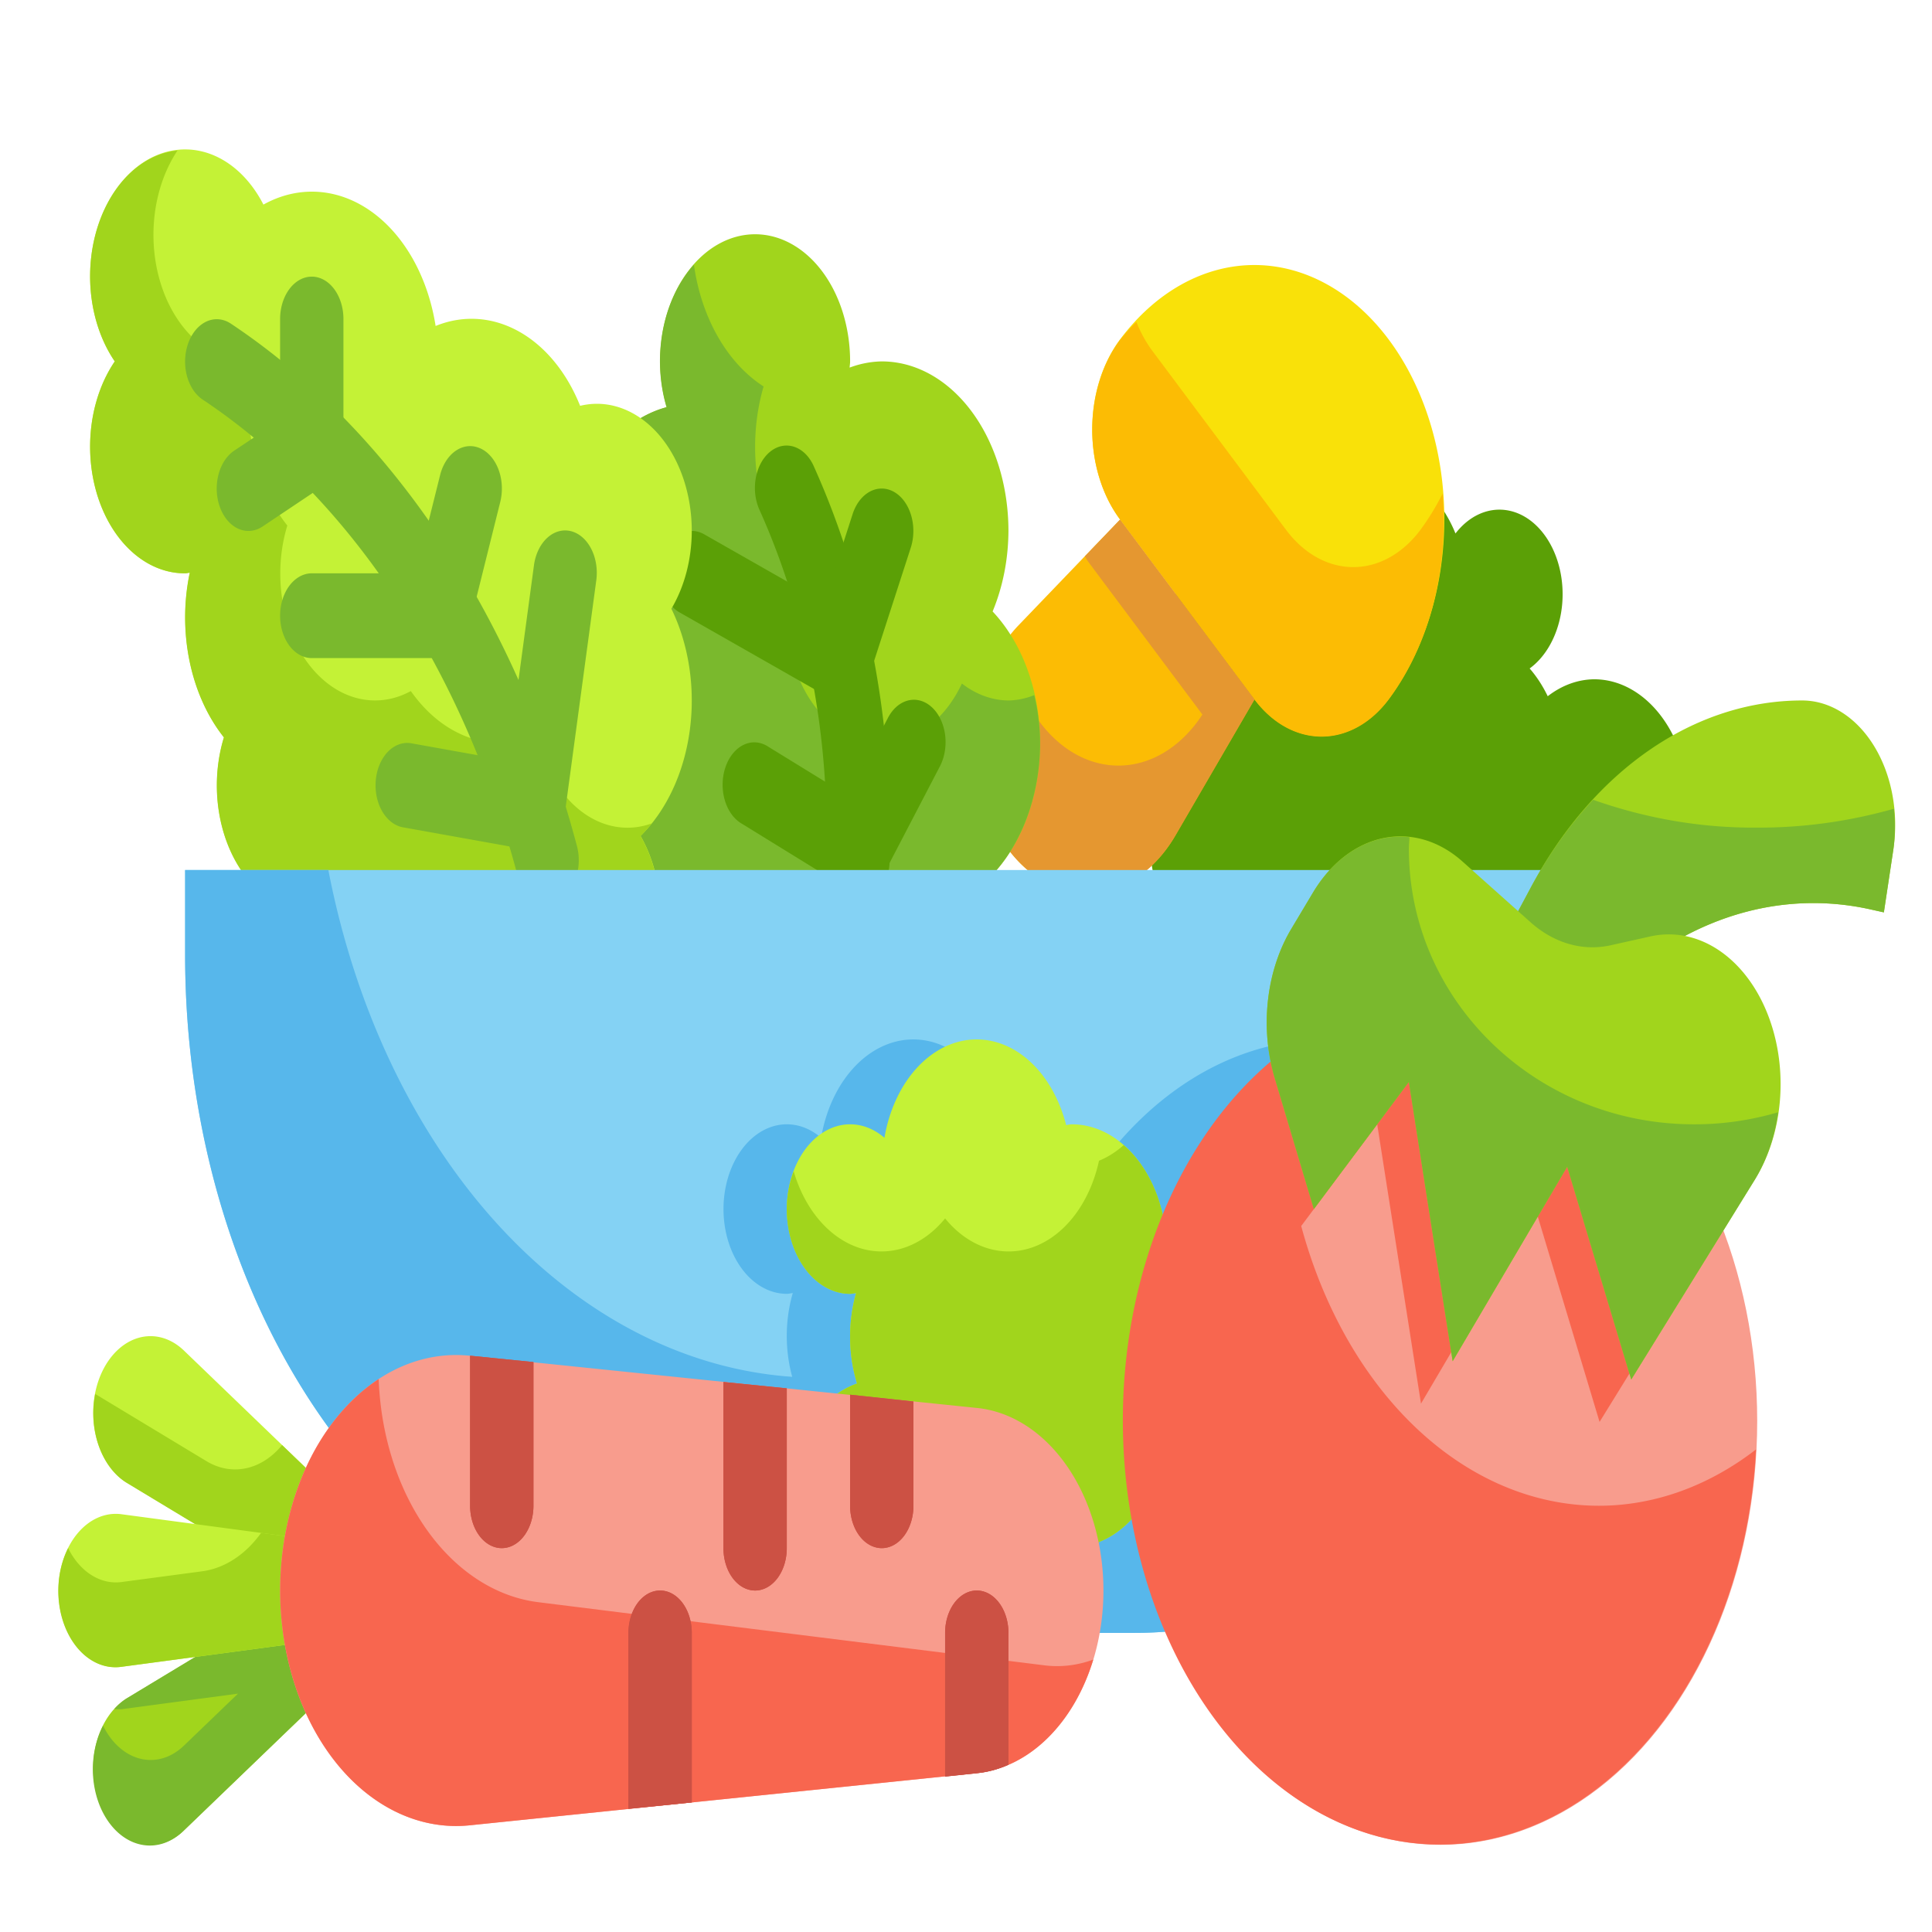 <?xml version="1.0" encoding="utf-8"?>
<svg height="512" viewBox="0 0 64 64" width="512" xmlns="http://www.w3.org/2000/svg">
  <g id="Flat" transform="matrix(1.049, 0, 0, 1.404, -1.211, -24.532)" style="">
    <g id="Color_copy" data-name="Color copy">
      <g>
        <path d="m48.825 41.375a1.982 1.982 0 0 0 2.675-1.875 3 3 0 0 0 0-6 2.97 2.97 0 0 0 -1.47.4 3 3 0 0 0 -.571-.655 1.995 1.995 0 1 0 -2.342-3.185 2.98 2.98 0 0 0 -5.5.66 2.989 2.989 0 0 0 -3.075 5.035 1.994 1.994 0 1 0 2.7 2.7 2.979 2.979 0 0 0 2.258 1.045 2.989 2.989 0 0 0 5.325 1.875z" fill="#5ba006"/>
        <g>
          <path d="m41.828 24.172a6 6 0 0 1 6 6 3 3 0 0 1 -3 3h-6a3 3 0 0 1 -3-3 6 6 0 0 1 6-6z" fill="#f9e109" transform="matrix(.707 .707 -.707 .707 32.525 -21.179)"/>
          <path d="m32.99 37.51a3.531 3.531 0 0 1 .329-5.284l3.206-2.494 4.243 4.243-2.494 3.206a3.531 3.531 0 0 1 -5.284.329z" fill="#fcbc04"/>
          <path d="m46.01 29.975a3 3 0 0 1 -4.242 0l-4.243-4.243a2.937 2.937 0 0 1 -.485-.663 5.843 5.843 0 0 0 -.515.421 3 3 0 0 0 0 4.242l4.243 4.243a3 3 0 0 0 4.242 0 5.958 5.958 0 0 0 1.7-4.855 5.981 5.981 0 0 1 -.7.855z" fill="#fcbc04"/>
          <path d="m36.525 29.732-1.112.866c.039.044.07.092.112.134l3.6 3.6a3.519 3.519 0 0 1 -5.136.177 3.5 3.5 0 0 1 -.989-1.97 3.516 3.516 0 0 0 -.006 4.971 3.531 3.531 0 0 0 5.284-.329l2.494-3.206z" fill="#e59730"/>
        </g>
        <g>
          <path d="m19 31a4 4 0 0 1 3.209-3.92 2.962 2.962 0 0 1 -.209-1.08 3 3 0 0 1 6 0c0 .05-.012.1-.015.146a3.956 3.956 0 0 1 1.015-.146 4 4 0 0 1 4 4 3.952 3.952 0 0 1 -.5 1.9 3.96 3.96 0 0 1 -.553 6.574 3.035 3.035 0 0 1 .053.526 3 3 0 0 1 -3 3 2.97 2.97 0 0 1 -1.47-.4 2.994 2.994 0 0 1 -5.306-2.729 3.936 3.936 0 0 1 -.956-4.28 3.988 3.988 0 0 1 -2.268-3.591z" fill="#a1d51c"/>
          <path d="m33 34a2.97 2.97 0 0 1 -1.47-.4 2.994 2.994 0 0 1 -5.306-2.729 3.936 3.936 0 0 1 -.956-4.28 4 4 0 0 1 -2.2-2.872 2.946 2.946 0 0 0 -.865 3.361 3.989 3.989 0 0 0 -.94 7.511 3.936 3.936 0 0 0 .956 4.28 2.995 2.995 0 0 0 5.311 2.729 2.97 2.97 0 0 0 1.47.4 3 3 0 0 0 3-3 3.035 3.035 0 0 0 -.053-.526 3.984 3.984 0 0 0 2.053-3.474 3.843 3.843 0 0 0 -.185-1.126 2.96 2.96 0 0 1 -.815.126z" fill="#7ab92d"/>
          <g fill="#5ba006">
            <path d="m28.246 38.769h-.04a1 1 0 0 1 -.96-1.039 14.8 14.8 0 0 0 -2.1-8.214 1 1 0 1 1 1.714-1.03 16.785 16.785 0 0 1 2.387 9.323 1 1 0 0 1 -1.001.96z"/>
            <path d="m27.7 34a.984.984 0 0 1 -.391-.08l-4.7-2a1 1 0 1 1 .784-1.84l3.786 1.61.9-2.087a1 1 0 0 1 1.836.794l-1.3 3a1 1 0 0 1 -.915.603z"/>
            <path d="m28.257 38.5a.98.98 0 0 1 -.418-.092l-3.257-1.5a1 1 0 1 1 .836-1.816l2.5 1.149 1.265-1.813a1 1 0 1 1 1.64 1.144l-1.743 2.5a1 1 0 0 1 -.823.428z"/>
          </g>
        </g>
        <g>
          <path d="m4 24a3 3 0 0 1 5.473-1.7 3.993 3.993 0 0 1 5.438 2.864 3.889 3.889 0 0 1 4.563 1.884 3.035 3.035 0 0 1 .526-.048 3 3 0 0 1 3 3 2.966 2.966 0 0 1 -.644 1.836 3.964 3.964 0 0 1 -.973 5.36 2.969 2.969 0 0 1 .617 1.804 2.992 2.992 0 0 1 -5.872.819 3.877 3.877 0 0 1 -4-1.043 2.993 2.993 0 0 1 -3.9-3.905 3.884 3.884 0 0 1 -1.078-3.886c-.05.003-.1.015-.15.015a2.988 2.988 0 0 1 -2.221-5 2.978 2.978 0 0 1 -.779-2z" fill="#c4f236"/>
          <path d="m21.738 36.9a2.941 2.941 0 0 1 -3.61-2.079 3.877 3.877 0 0 1 -4-1.043 2.993 2.993 0 0 1 -3.9-3.905 3.884 3.884 0 0 1 -1.078-3.886c-.05.001-.1.013-.15.013a2.986 2.986 0 0 1 -2.24-4.976 2.976 2.976 0 0 0 -1.981 4.976 2.988 2.988 0 0 0 2.221 5c.05 0 .1-.012.146-.015a3.884 3.884 0 0 0 1.078 3.886 2.993 2.993 0 0 0 3.9 3.905 3.877 3.877 0 0 0 4 1.043 2.991 2.991 0 1 0 5.259-2.619 4.406 4.406 0 0 0 .355-.3z" fill="#a1d51c"/>
          <g fill="#7ab92d">
            <path d="m18.432 38.769a1 1 0 0 1 -.942-.664 20.007 20.007 0 0 0 -9.937-11.205 1 1 0 1 1 .894-1.79 22 22 0 0 1 10.926 12.322 1 1 0 0 1 -.941 1.337z"/>
            <path d="m15 33h-4a1 1 0 0 1 0-2h3.279l.773-2.316a1 1 0 0 1 1.9.632l-1 3a1 1 0 0 1 -.952.684z"/>
            <path d="m9 30a1 1 0 0 1 -.448-1.895l1.448-.723v-2.382a1 1 0 0 1 2 0v3a1 1 0 0 1 -.553.895l-2 1a1 1 0 0 1 -.447.105z"/>
            <path d="m18 37.536a1.017 1.017 0 0 1 -.134-.009l-4-.536a1 1 0 0 1 .266-1.982l3.053.409.83-4.6a1 1 0 1 1 1.968.356l-1 5.536a1 1 0 0 1 -.983.826z"/>
          </g>
        </g>
        <g>
          <path d="m7 38h46a0 0 0 0 1 0 0v2a16 16 0 0 1 -16 16h-14a16 16 0 0 1 -16-16v-2a0 0 0 0 1 0 0z" fill="#84d2f4"/>
          <path d="m51.218 46.31a9.98 9.98 0 0 0 -15.7-.93 2.993 2.993 0 0 0 -2.518-1.38c-.061 0-.118.014-.178.018a2.987 2.987 0 0 0 -5.738.3 2 2 0 1 0 -1.084 3.682c.065 0 .126-.013.19-.019a2.791 2.791 0 0 0 -.018 1.977 15.99 15.99 0 0 1 -14.649-11.958h-4.523v2a16 16 0 0 0 16 16h14a15.99 15.99 0 0 0 14.966-10.383c-.247.233-.486.475-.748.693z" fill="#57b7eb"/>
        </g>
        <path d="m38 47a3 3 0 0 0 -3-3c-.061 0-.118.014-.178.018a2.987 2.987 0 0 0 -5.738.3 2 2 0 1 0 -1.084 3.682c.065 0 .126-.013.19-.019a2.886 2.886 0 0 0 .03 2.135 2.992 2.992 0 1 0 2.78 5.1 2.973 2.973 0 0 0 4.86-1.361 2.973 2.973 0 0 0 1.361-4.855 2.978 2.978 0 0 0 .779-2z" fill="#c4f236"/>
        <path d="m36.639 44.491a2.981 2.981 0 0 1 -.779.369 2.973 2.973 0 0 1 -4.86 1.361 2.98 2.98 0 0 1 -4.782-1.111 1.974 1.974 0 0 0 -.218.89 2 2 0 0 0 2 2c.065 0 .126-.013.19-.019a2.886 2.886 0 0 0 .03 2.135 2.992 2.992 0 1 0 2.78 5.1 2.973 2.973 0 0 0 4.86-1.361 2.973 2.973 0 0 0 1.361-4.855 2.978 2.978 0 0 0 -.582-4.509z" fill="#a1d51c"/>
        <g>
          <circle cx="46.645" cy="51" fill="#f89c8d" r="10"/>
          <path d="m51.645 53a10 10 0 0 1 -9.4-6.6l2.4-2.4 1.383 6.59 3.617-4.59 2.022 5.022 3.84-4.645a10.009 10.009 0 1 0 1.1 5.295 9.946 9.946 0 0 1 -4.962 1.328z" fill="#f8664f"/>
          <path d="m58.061 34a10.523 10.523 0 0 0 -8.561 4.407l-1.855 2.593 3 1a10.992 10.992 0 0 1 9.58-3.07l.42.07.3-1.486a2.938 2.938 0 0 0 -2.884-3.514z" fill="#a1d51c"/>
          <path d="m56.645 37a19.839 19.839 0 0 1 -5.182-.657 10.5 10.5 0 0 0 -1.963 2.064l-1.855 2.593 3 1a10.992 10.992 0 0 1 9.58-3.07l.42.07.3-1.486a2.893 2.893 0 0 0 .015-.959 20.565 20.565 0 0 1 -4.315.445z" fill="#7ab92d"/>
          <path d="m42.622 38.528-.692.865a3.532 3.532 0 0 0 -.521 3.517l1.236 3.09 3-3 1.383 6.59 3.617-4.59 2.022 5.022 3.908-4.722a3.529 3.529 0 0 0 .74-2.942 3.531 3.531 0 0 0 -4.043-2.791l-1.25.208a3.526 3.526 0 0 1 -2.539-.545l-2.144-1.43a3.533 3.533 0 0 0 -4.717.728z" fill="#a1d51c"/>
          <path d="m54.645 44c-4.971 0-9-2.91-9-6.5 0-.092.014-.182.019-.274a3.519 3.519 0 0 0 -3.042 1.3l-.692.865a3.532 3.532 0 0 0 -.521 3.517l1.236 3.092 3-3 1.383 6.59 3.617-4.59 2.022 5.022 3.908-4.722a3.524 3.524 0 0 0 .729-1.584 12.256 12.256 0 0 1 -2.659.284z" fill="#7ab92d"/>
        </g>
        <g>
          <path d="m12.5 54.229 1 1.732-6.536 4.7a1.81 1.81 0 0 1 -2.624-.561 1.81 1.81 0 0 1 .823-2.555z" fill="#a1d51c"/>
          <path d="m12.5 54.229-7.337 3.311a1.751 1.751 0 0 0 -.4.256 1.709 1.709 0 0 0 .227.005l3.68-.368-1.706 1.226a1.8 1.8 0 0 1 -2.555-.47 1.8 1.8 0 0 0 2.555 2.47l6.536-4.7z" fill="#7ab92d"/>
          <path d="m12.5 55.771 1-1.732-6.536-4.7a1.81 1.81 0 0 0 -2.624.564 1.81 1.81 0 0 0 .823 2.555z" fill="#c4f236"/>
          <path d="m10.062 51.568a2.2 2.2 0 0 1 -2.385.381l-3.516-1.587a1.805 1.805 0 0 0 1 2.1l7.339 3.309 1-1.732z" fill="#a1d51c"/>
          <path d="m13 54v2l-8.01.8a1.81 1.81 0 0 1 -1.99-1.8 1.81 1.81 0 0 1 1.99-1.8z" fill="#c4f236"/>
          <path d="m13 54-3.6-.36a2.992 2.992 0 0 1 -1.846.905l-2.564.255a1.809 1.809 0 0 1 -1.684-.8 1.8 1.8 0 0 0 1.684 2.8l8.01-.8z" fill="#a1d51c"/>
          <path d="m10 55a5.556 5.556 0 0 0 5.982 5.54l16.03-1.233a4.32 4.32 0 0 0 3.988-4.307 4.32 4.32 0 0 0 -3.988-4.307l-16.03-1.233a5.556 5.556 0 0 0 -5.982 5.54z" fill="#f89c8d"/>
          <path d="m34.155 56.767-16.007-1.492a5.558 5.558 0 0 1 -5.035-5.264 5.556 5.556 0 0 0 2.869 10.529l16.03-1.233a4.319 4.319 0 0 0 3.667-2.678 4.3 4.3 0 0 1 -1.524.138z" fill="#f8664f"/>
          <g fill="#cc5144">
            <path d="m16 49.46 2 .15v3.39a1 1 0 0 1 -2 0z"/>
            <path d="m23 56v4l-2 .15v-4.15a1 1 0 0 1 2 0z"/>
            <path d="m24 50.08 2 .15v3.77a1 1 0 0 1 -2 0z"/>
            <path d="m28 50.38 2 .16v2.46a1 1 0 0 1 -2 0z"/>
            <path d="m33 56v3.11a4.046 4.046 0 0 1 -.99.2l-1.01.08v-3.39a1 1 0 0 1 2 0z"/>
            <path d="m26 50.23v3.77a1 1 0 0 1 -2 0v-3.92z"/>
            <path d="m18 49.61v3.39a1 1 0 0 1 -2 0v-3.54z"/>
            <path d="m33 56v3.11a4.046 4.046 0 0 1 -.99.2l-1.01.08v-3.39a1 1 0 0 1 2 0z"/>
            <path d="m23 56v4l-2 .15v-4.15a1 1 0 0 1 2 0z"/>
            <path d="m30 50.54v2.46a1 1 0 0 1 -2 0v-2.62z"/>
          </g>
        </g>
      </g>
    </g>
  </g>
</svg>